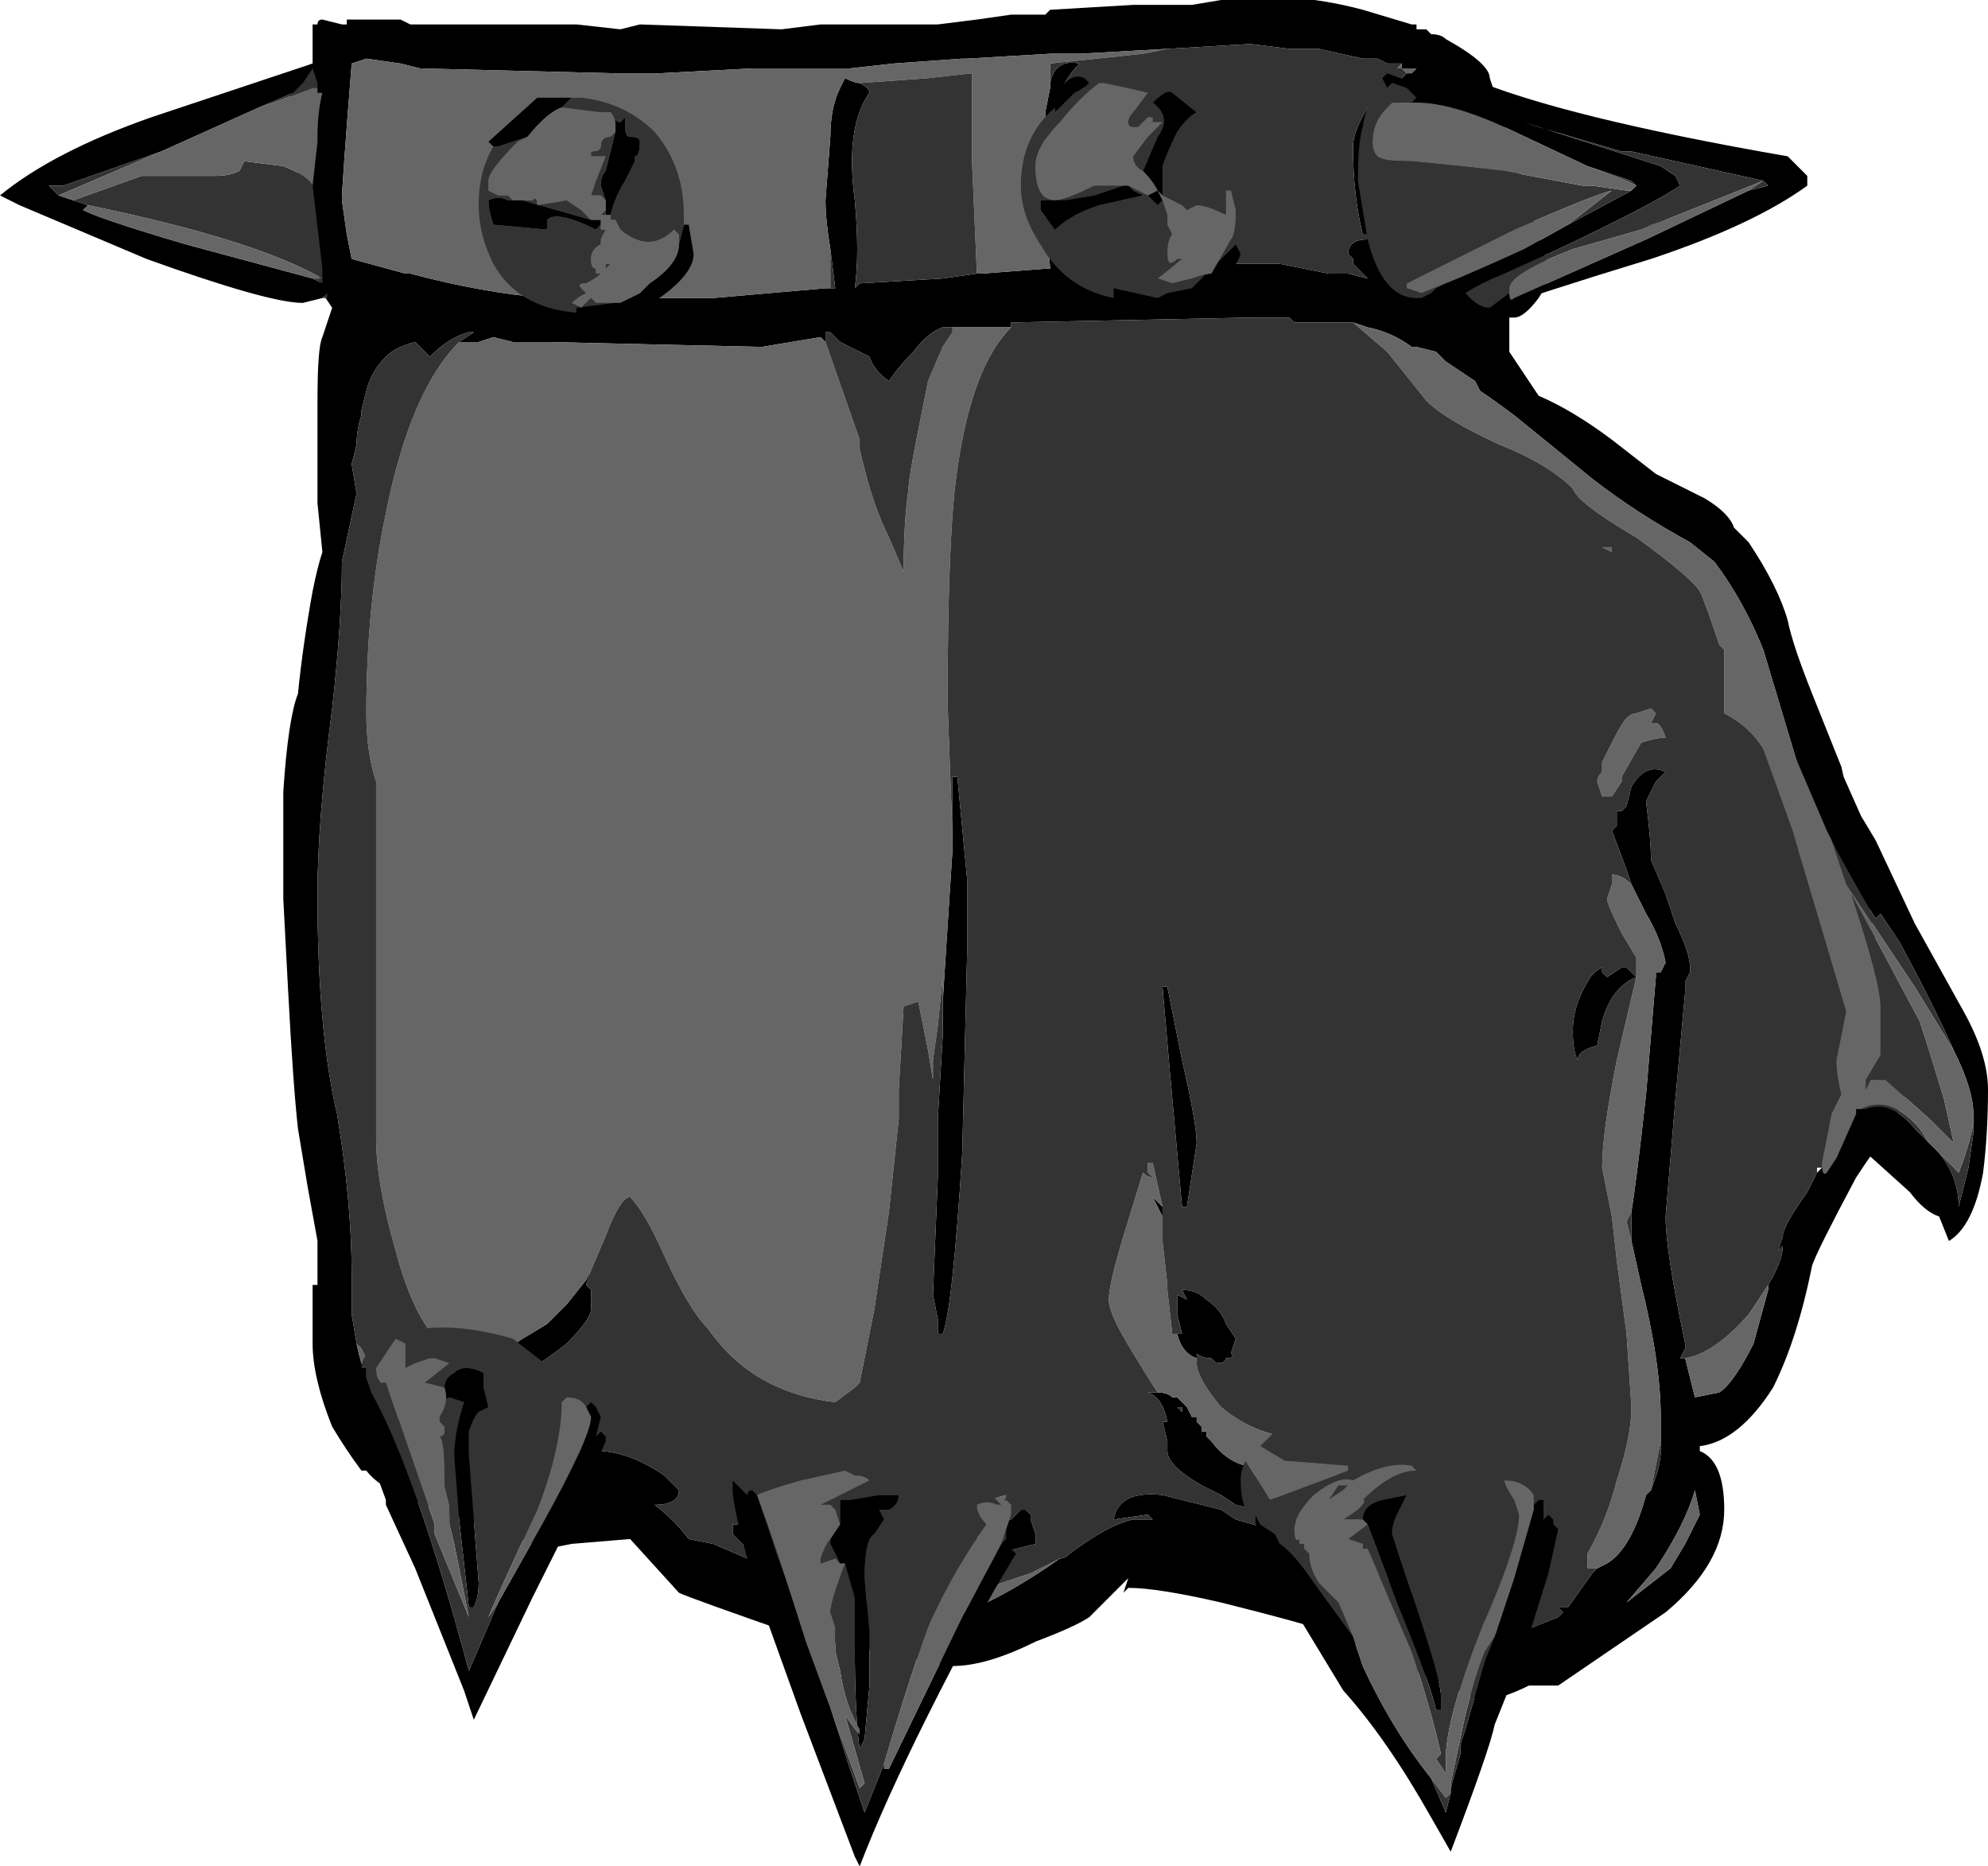<?xml version="1.0" encoding="UTF-8" standalone="no"?>
<svg xmlns:ffdec="https://www.free-decompiler.com/flash" xmlns:xlink="http://www.w3.org/1999/xlink" ffdec:objectType="shape" height="19.1px" width="20.35px" xmlns="http://www.w3.org/2000/svg">
  <g transform="matrix(1.0, 0.0, 0.0, 1.0, 2.8, 0.2)">
    <path d="M8.8 -0.15 L9.4 -0.15 9.7 -0.2 Q10.4 -0.3 11.15 -0.1 L11.65 0.05 11.7 0.05 11.7 0.1 11.8 0.1 11.85 0.15 Q11.95 0.15 12.0 0.2 12.45 0.45 12.45 0.6 L12.5 0.75 13.05 2.55 Q13.05 2.7 12.95 2.85 12.8 3.05 12.7 3.05 L12.65 3.05 12.65 3.4 12.95 3.85 Q13.3 4.0 13.7 4.3 L14.15 4.65 14.65 4.9 Q14.9 5.05 14.95 5.2 L15.1 5.35 Q15.4 5.8 15.5 6.15 15.55 6.4 15.75 6.9 L16.05 7.65 16.2 8.35 16.7 11.05 Q16.55 11.35 16.3 11.7 L16.2 11.85 Q15.8 12.6 15.75 12.75 15.6 13.5 15.35 14.0 15.0 14.55 14.6 14.6 L14.6 14.65 Q14.85 14.75 14.85 15.25 14.85 15.8 14.25 16.3 L13.15 17.05 12.85 17.05 Q12.55 17.2 12.35 17.2 L10.8 16.5 Q10.5 16.4 9.7 16.2 9.05 16.05 8.75 16.05 L8.7 16.1 8.75 15.95 8.35 16.35 Q8.2 16.45 7.8 16.6 7.3 16.85 6.95 16.85 L5.4 16.55 Q4.25 16.15 4.15 16.1 L3.65 15.55 3.05 15.6 2.8 15.65 1.55 15.2 Q1.1 15.05 0.95 14.85 L0.9 14.85 Q0.75 14.65 0.6 14.4 0.4 13.9 0.4 13.55 L0.4 12.95 0.45 12.95 0.45 12.5 0.35 11.95 0.25 11.35 Q0.2 10.9 0.15 9.95 L0.1 9.0 0.1 7.9 Q0.15 7.15 0.25 6.9 0.3 6.4 0.4 5.85 0.45 5.6 0.5 5.45 L0.45 4.95 0.45 3.9 Q0.45 3.35 0.5 3.25 L0.6 2.95 0.5 2.8 0.15 1.1 Q0.15 0.55 0.4 0.45 L0.4 0.05 0.45 0.05 Q0.45 0.0 0.5 0.0 L0.7 0.05 0.75 0.05 0.75 0.0 1.3 0.0 1.4 0.05 3.1 0.05 3.55 0.1 3.75 0.05 5.2 0.1 5.6 0.05 6.8 0.05 7.2 0.0 7.55 -0.05 7.9 -0.05 7.95 -0.1 8.8 -0.15 M7.95 0.7 L7.95 0.65 Q8.0 0.4 8.25 0.45 7.9 0.8 8.0 1.45 L8.4 2.5 10.3 2.5 10.8 2.6 11.0 2.6 11.2 2.65 11.05 2.5 11.05 2.45 11.0 2.4 Q11.0 2.25 11.2 2.25 11.25 2.25 11.35 2.35 L11.55 0.65 11.55 0.6 11.6 0.55 11.65 0.55 11.7 0.5 11.55 0.5 11.55 0.45 11.4 0.45 11.3 0.4 11.15 0.4 10.7 0.3 10.4 0.3 10.0 0.25 9.15 0.3 8.25 0.35 7.95 0.35 7.1 0.4 7.05 0.4 6.35 0.45 5.9 0.5 4.9 0.5 3.95 0.55 3.5 0.55 1.5 0.5 1.3 0.45 0.95 0.4 0.8 0.45 Q0.7 1.7 0.7 1.85 L0.75 2.2 0.8 2.45 1.35 2.6 1.4 2.6 Q2.15 2.8 2.8 2.85 L4.5 2.85 5.65 2.75 5.7 2.75 5.75 2.75 5.7 2.35 Q5.65 2.05 5.65 1.85 L5.7 1.2 Q5.7 0.9 5.8 0.7 L5.85 0.6 Q5.95 0.65 6.0 0.65 6.1 0.7 6.1 0.75 5.85 1.1 5.95 1.85 6.0 2.4 5.95 2.75 L6.0 2.7 6.85 2.65 7.2 2.6 7.25 2.6 7.9 2.55 7.95 2.55 Q7.9 2.0 7.9 1.7 L7.9 0.95 7.95 0.7 M16.3 10.75 L15.7 7.95 15.25 6.45 Q15.05 5.95 14.75 5.55 L14.5 5.35 Q13.95 5.05 13.5 4.7 L12.7 4.05 Q12.5 3.9 12.35 3.8 L12.3 3.7 12.0 3.5 11.9 3.4 11.7 3.35 11.65 3.35 Q11.45 3.2 11.2 3.15 L11.05 3.1 10.45 3.1 10.4 3.05 10.0 3.05 7.55 3.1 7.55 3.15 6.95 3.15 6.85 3.15 Q6.7 3.2 6.55 3.4 6.4 3.55 6.3 3.7 6.15 3.6 6.1 3.45 L5.8 3.3 5.7 3.2 5.65 3.2 5.65 3.3 5.6 3.25 5.0 3.35 2.8 3.3 2.45 3.3 2.25 3.25 2.1 3.3 1.9 3.3 2.05 3.2 2.0 3.2 Q1.8 3.25 1.6 3.45 L1.45 3.3 Q1.25 3.35 1.15 3.45 1.0 3.6 0.95 3.8 L0.9 4.0 0.9 4.05 Q0.85 4.2 0.85 4.35 L0.8 4.55 0.85 4.85 0.7 5.55 Q0.7 6.15 0.6 7.05 0.45 8.2 0.45 8.95 0.45 10.35 0.65 11.2 0.8 12.1 0.8 12.85 L0.8 13.25 0.85 13.55 Q0.95 14.05 1.25 14.4 L1.3 14.25 1.7 14.55 2.5 14.85 2.75 14.8 Q3.35 14.45 4.0 14.9 L4.15 15.05 Q4.15 15.2 3.9 15.2 4.1 15.35 4.25 15.55 L4.5 15.6 4.85 15.75 4.85 15.65 4.7 15.5 4.7 15.4 4.75 15.4 4.9 15.25 6.0 15.9 5.95 16.1 6.4 16.45 Q7.05 16.45 8.05 15.75 8.1 15.75 8.15 15.7 8.55 15.4 8.8 15.35 L9.0 15.35 8.95 15.3 8.6 15.35 Q8.65 15.05 9.1 15.1 L9.7 15.25 9.85 15.35 10.55 15.55 12.6 16.55 12.9 16.45 13.15 16.35 13.2 16.3 13.15 16.25 13.25 16.25 13.5 15.9 13.55 15.85 13.65 15.8 Q13.9 15.65 14.05 15.1 L14.1 15.05 Q14.2 14.8 14.2 14.65 L14.2 14.55 14.2 14.3 Q14.2 13.75 14.0 12.95 L13.9 12.5 13.9 12.2 Q13.95 11.9 14.05 11.0 L14.15 9.8 14.15 9.75 14.2 9.75 14.25 9.65 Q14.2 9.4 14.05 9.15 L13.9 8.85 13.85 8.7 13.7 8.3 13.75 8.25 13.75 8.1 13.8 8.1 13.85 8.05 13.9 7.85 Q14.05 7.6 14.25 7.7 L14.15 7.8 14.05 8.0 Q14.1 8.4 14.1 8.6 L14.25 8.95 14.35 9.25 Q14.5 9.55 14.5 9.7 L14.5 9.75 14.45 9.85 14.45 9.95 14.35 11.05 14.25 12.25 Q14.25 12.6 14.45 13.55 L14.45 13.6 14.4 13.7 14.45 13.7 14.55 14.1 14.8 14.05 Q14.95 13.95 15.15 13.55 L15.3 13.0 15.3 12.95 Q15.45 12.7 15.45 12.55 L15.4 12.6 15.45 12.45 Q15.45 12.35 15.7 12.0 L15.8 11.8 15.85 11.75 15.9 11.6 15.95 11.5 16.25 11.0 16.3 10.75 M13.95 9.8 Q13.7 9.9 13.6 10.25 L13.55 10.5 Q13.35 10.55 13.35 10.65 13.3 10.55 13.3 10.35 13.3 10.1 13.45 9.85 13.5 9.75 13.6 9.7 L13.6 9.75 13.65 9.8 13.8 9.7 13.85 9.7 13.95 9.8 M11.55 0.75 L11.2 2.2 11.15 2.2 Q11.05 1.8 11.05 1.3 11.05 1.15 11.2 0.9 L11.55 0.75 M6.95 8.5 L6.95 7.75 7.0 7.75 7.1 8.8 7.1 9.55 7.05 11.6 Q6.95 13.2 6.85 13.45 L6.8 13.45 6.8 13.3 6.75 13.05 6.8 11.85 6.8 11.25 6.85 10.4 6.85 10.05 6.95 8.5 M3.25 12.8 L3.2 12.95 3.25 13.0 3.25 13.2 Q3.25 13.3 3.0 13.55 2.75 13.75 2.55 13.85 L2.15 13.75 Q2.25 13.7 2.55 13.5 L2.8 13.35 3.0 13.15 3.2 12.9 3.25 12.8 M9.15 9.9 L9.3 10.65 Q9.45 11.3 9.45 11.5 L9.35 12.15 9.3 12.15 Q9.15 10.5 9.1 9.9 L9.15 9.9 M9.1 12.15 L9.1 12.3 9.1 12.25 9.0 12.05 9.1 12.15 M9.15 12.95 L9.15 13.0 9.15 12.95 M9.25 13.45 L9.3 13.45 9.25 13.25 9.25 13.05 9.35 13.1 9.3 13.0 Q9.45 13.0 9.55 13.1 9.7 13.2 9.75 13.35 L9.85 13.5 9.8 13.65 Q9.85 13.7 9.75 13.7 9.75 13.75 9.65 13.75 L9.6 13.7 Q9.5 13.7 9.45 13.65 L9.45 13.7 Q9.3 13.65 9.25 13.45 M11.05 15.0 L11.05 15.3 11.05 15.0 M10.65 15.55 L10.05 15.25 9.85 15.2 9.7 15.1 9.5 15.0 Q9.15 14.8 9.15 14.65 L9.15 14.55 9.1 14.35 9.15 14.35 Q9.1 14.1 8.95 14.05 L9.05 14.05 Q9.15 14.05 9.2 14.1 L9.25 14.1 9.35 14.2 9.4 14.3 9.45 14.3 9.45 14.35 9.5 14.4 9.5 14.45 9.55 14.45 9.55 14.5 9.6 14.55 Q9.75 14.75 9.95 14.8 L10.65 15.55 M9.3 14.25 L9.3 14.2 9.25 14.2 9.3 14.25 M7.5 15.35 L7.55 15.35 7.65 15.25 7.7 15.25 7.75 15.3 7.75 15.35 7.8 15.5 7.8 15.6 7.6 15.65 Q7.25 15.75 6.85 15.85 L6.85 15.75 7.5 15.35 M3.6 15.1 L3.6 15.1 M14.6 15.3 L14.55 15.05 Q14.45 15.4 14.15 15.85 L13.85 16.2 14.3 15.85 14.45 15.6 14.6 15.3" fill="#000000" fill-rule="evenodd" stroke="none"/>
    <path d="M7.95 0.7 L7.9 0.95 7.9 1.7 Q7.9 2.0 7.95 2.55 L7.9 2.55 7.25 2.6 7.2 2.6 7.15 1.45 7.15 0.55 6.7 0.6 6.0 0.65 Q5.95 0.65 5.85 0.6 L5.8 0.7 Q5.7 0.9 5.7 1.2 L5.65 1.85 Q5.65 2.05 5.7 2.35 L5.7 2.75 5.65 2.75 4.5 2.85 2.8 2.85 Q2.15 2.8 1.4 2.6 L1.35 2.6 0.8 2.45 0.75 2.2 0.7 1.85 Q0.7 1.7 0.8 0.45 L0.95 0.4 1.3 0.45 1.5 0.5 3.5 0.55 3.95 0.55 4.9 0.5 5.9 0.5 6.35 0.45 7.05 0.4 7.1 0.4 7.95 0.35 8.25 0.35 9.15 0.3 8.9 0.35 7.95 0.45 7.95 0.7 M11.55 0.45 L11.55 0.5 11.7 0.5 11.65 0.55 11.6 0.55 11.55 0.5 11.5 0.5 11.55 0.45 M11.05 3.1 L11.2 3.15 Q11.45 3.2 11.65 3.35 L11.7 3.35 11.9 3.4 12.0 3.5 12.3 3.7 12.35 3.8 Q12.5 3.9 12.7 4.05 L13.5 4.7 Q13.95 5.05 14.5 5.35 L14.75 5.55 Q15.05 5.95 15.25 6.45 L15.7 7.95 16.3 10.75 16.25 11.0 15.95 11.5 15.55 7.95 Q15.4 7.85 15.3 7.55 15.15 7.25 14.85 7.1 14.85 7.0 14.85 6.5 L14.85 6.45 14.8 6.4 Q14.65 5.95 14.6 5.85 14.5 5.7 13.95 5.3 13.35 4.95 13.3 4.8 13.05 4.55 12.55 4.35 12.0 4.1 11.8 3.9 L11.4 3.4 11.05 3.1 M13.7 5.4 L13.7 5.45 13.6 5.4 13.7 5.4 M13.9 8.85 L14.05 9.15 Q14.2 9.4 14.25 9.65 L14.2 9.75 14.15 9.75 14.15 9.8 14.05 11.0 Q13.95 11.9 13.9 12.2 L13.85 12.3 13.9 12.5 14.0 12.95 Q14.2 13.75 14.2 14.3 L14.2 14.55 14.1 15.05 14.05 15.1 Q13.9 15.65 13.65 15.8 L13.55 15.85 13.45 15.85 13.45 15.7 Q13.65 15.35 13.75 14.95 13.9 14.5 13.9 14.2 L13.85 13.45 13.75 12.7 13.7 12.25 13.6 11.75 Q13.6 11.4 13.75 10.65 L13.95 9.8 13.95 9.6 13.8 9.35 Q13.65 9.05 13.65 9.0 L13.7 8.85 13.7 8.75 Q13.8 8.75 13.9 8.85 M12.6 16.55 L10.55 15.55 10.65 15.55 9.95 14.8 Q9.75 14.75 9.6 14.55 L9.55 14.5 9.55 14.45 9.5 14.45 9.5 14.4 9.45 14.35 9.45 14.3 9.4 14.3 9.35 14.2 9.25 14.1 9.2 14.1 Q9.15 14.05 9.05 14.05 8.95 13.9 8.8 13.65 8.55 13.25 8.55 13.1 8.55 12.95 8.7 12.45 L8.9 11.8 Q8.95 11.85 9.0 11.85 L8.95 11.8 8.95 11.7 9.0 11.7 9.1 12.15 9.0 12.05 9.1 12.25 9.1 12.3 9.1 12.5 9.15 12.95 9.15 13.0 9.2 13.45 9.25 13.45 Q9.3 13.65 9.45 13.7 L9.45 13.75 Q9.45 13.9 9.7 14.2 10.0 14.45 10.35 14.5 L11.05 15.0 11.05 15.3 12.6 16.55 M8.05 15.75 Q7.05 16.45 6.4 16.45 L5.95 16.1 7.3 16.05 7.75 15.9 8.05 15.75 M6.0 15.9 L4.9 15.25 6.0 15.9 M2.5 14.85 L1.7 14.55 2.5 14.85 M1.3 14.25 L1.25 14.4 Q0.95 14.05 0.85 13.55 L0.9 13.6 0.95 13.7 1.3 14.25 M1.9 3.3 L2.1 3.3 2.25 3.25 2.45 3.3 2.8 3.3 5.0 3.35 5.6 3.25 5.65 3.3 6.0 4.3 6.0 4.4 6.05 4.6 Q6.15 5.0 6.3 5.3 L6.45 5.65 Q6.45 5.15 6.5 4.8 6.5 4.7 6.6 4.2 L6.7 3.7 6.85 3.35 6.95 3.2 6.95 3.15 7.55 3.15 Q7.15 3.55 7.0 4.6 6.9 5.25 6.9 7.0 L6.95 8.35 6.95 8.5 6.85 10.05 6.85 9.8 6.8 10.3 6.75 10.65 6.75 10.85 6.7 10.55 6.6 10.05 6.45 10.1 6.4 10.95 6.4 11.25 6.3 12.2 6.15 13.2 6.0 13.95 5.95 14.0 5.75 14.15 Q4.9 14.05 4.45 13.4 4.25 13.2 4.0 12.65 3.8 12.2 3.65 12.05 3.55 12.05 3.4 12.45 L3.25 12.8 3.2 12.9 3.0 13.15 2.8 13.35 2.55 13.5 Q2.25 13.7 2.15 13.75 L1.95 13.7 Q1.5 13.55 1.25 12.6 1.05 11.9 1.05 11.45 L1.05 7.8 Q0.95 7.5 0.95 7.1 0.95 6.0 1.15 5.05 1.4 3.8 1.9 3.3 M14.15 7.1 L14.1 7.2 14.15 7.2 Q14.2 7.2 14.25 7.35 14.15 7.35 14.0 7.4 L13.8 7.75 13.8 7.8 13.7 7.95 13.6 7.95 13.55 7.8 Q13.55 7.75 13.6 7.7 L13.6 7.6 13.7 7.4 Q13.8 7.2 13.85 7.15 13.9 7.1 13.95 7.1 L14.1 7.05 14.15 7.1 M15.3 12.95 L15.3 13.0 15.15 13.55 Q14.95 13.95 14.8 14.05 L14.55 14.1 14.45 13.7 Q14.75 13.65 15.1 13.25 L15.3 12.95 M6.85 15.75 L6.8 15.5 Q7.25 15.15 7.5 15.1 L7.45 15.25 7.5 15.35 6.85 15.75 M4.95 14.4 L4.95 14.4 M14.6 15.3 L14.45 15.6 14.3 15.85 13.85 16.2 14.15 15.85 Q14.45 15.4 14.55 15.05 L14.6 15.3" fill="#666666" fill-rule="evenodd" stroke="none"/>
    <path d="M11.6 0.55 L11.55 0.6 11.55 0.65 11.35 2.35 Q11.25 2.25 11.2 2.25 11.0 2.25 11.0 2.4 L11.05 2.45 11.05 2.5 11.2 2.65 11.0 2.6 10.8 2.6 10.3 2.5 8.4 2.5 8.0 1.45 Q7.9 0.8 8.25 0.45 8.0 0.4 7.95 0.65 L7.95 0.7 7.95 0.45 8.9 0.35 9.15 0.3 10.0 0.25 10.4 0.3 10.7 0.3 11.15 0.4 11.3 0.4 11.4 0.45 11.55 0.45 11.5 0.5 11.55 0.5 11.6 0.55 M7.2 2.6 L6.85 2.65 6.0 2.7 5.95 2.75 Q6.0 2.4 5.95 1.85 5.85 1.1 6.1 0.75 6.1 0.7 6.0 0.65 L6.7 0.6 7.15 0.55 7.15 1.45 7.2 2.6 M5.7 2.35 L5.75 2.75 5.7 2.75 5.7 2.35 M11.05 3.1 L11.4 3.4 11.8 3.9 Q12.0 4.1 12.55 4.35 13.05 4.55 13.3 4.8 13.35 4.95 13.95 5.3 14.5 5.7 14.6 5.85 14.65 5.95 14.8 6.4 L14.85 6.45 14.85 6.5 Q14.85 7.0 14.85 7.1 15.15 7.25 15.3 7.55 15.4 7.85 15.55 7.95 L15.95 11.5 15.9 11.6 15.85 11.75 15.8 11.75 15.8 11.8 15.7 12.0 Q15.45 12.35 15.45 12.45 L15.4 12.6 15.45 12.55 Q15.45 12.7 15.3 12.95 L15.1 13.25 Q14.75 13.65 14.45 13.7 L14.4 13.7 14.45 13.6 14.45 13.55 Q14.25 12.6 14.25 12.25 L14.35 11.05 14.45 9.95 14.45 9.85 14.5 9.75 14.5 9.7 Q14.5 9.55 14.35 9.25 L14.25 8.95 14.1 8.6 Q14.1 8.4 14.05 8.0 L14.15 7.8 14.25 7.7 Q14.05 7.6 13.9 7.85 L13.85 8.05 13.8 8.1 13.75 8.1 13.75 8.25 13.7 8.3 13.85 8.7 13.9 8.85 Q13.8 8.75 13.7 8.75 L13.7 8.85 13.65 9.0 Q13.65 9.05 13.8 9.35 L13.95 9.6 13.95 9.8 13.85 9.7 13.8 9.7 13.65 9.8 13.6 9.75 13.6 9.7 Q13.5 9.75 13.45 9.85 13.3 10.1 13.3 10.35 13.3 10.55 13.35 10.65 13.35 10.55 13.55 10.5 L13.6 10.25 Q13.7 9.9 13.95 9.8 L13.75 10.65 Q13.6 11.4 13.6 11.75 L13.7 12.25 13.75 12.7 13.85 13.45 13.9 14.2 Q13.9 14.5 13.75 14.95 13.65 15.35 13.45 15.7 L13.45 15.85 13.55 15.85 13.5 15.9 13.25 16.25 13.15 16.25 13.2 16.3 13.15 16.35 12.9 16.45 12.6 16.55 11.05 15.3 11.05 15.0 10.35 14.5 Q10.0 14.45 9.7 14.2 9.45 13.9 9.45 13.75 L9.45 13.7 9.45 13.65 Q9.5 13.7 9.6 13.7 L9.65 13.75 Q9.75 13.75 9.75 13.7 9.85 13.7 9.8 13.65 L9.85 13.5 9.75 13.35 Q9.7 13.2 9.55 13.1 9.45 13.0 9.3 13.0 L9.35 13.1 9.25 13.05 9.25 13.25 9.3 13.45 9.25 13.45 9.2 13.45 9.15 13.0 9.15 12.95 9.1 12.5 9.1 12.3 9.1 12.15 9.0 11.7 8.95 11.7 8.95 11.8 9.0 11.85 Q8.95 11.85 8.9 11.8 L8.7 12.45 Q8.55 12.95 8.55 13.1 8.55 13.25 8.8 13.65 8.95 13.9 9.05 14.05 L8.95 14.05 Q9.1 14.1 9.15 14.35 L9.1 14.35 9.15 14.55 9.15 14.65 Q9.15 14.8 9.5 15.0 L9.7 15.1 9.85 15.2 10.05 15.25 10.65 15.55 10.55 15.55 9.85 15.35 9.7 15.25 9.1 15.1 Q8.65 15.05 8.6 15.35 L8.95 15.3 9.0 15.35 8.8 15.35 Q8.55 15.4 8.15 15.7 8.1 15.75 8.05 15.75 L7.75 15.9 7.3 16.05 5.95 16.1 6.0 15.9 4.9 15.25 4.75 15.4 4.7 15.4 4.7 15.5 4.85 15.65 4.85 15.75 4.5 15.6 4.25 15.55 Q4.1 15.35 3.9 15.2 4.15 15.2 4.15 15.05 L4.0 14.9 Q3.35 14.45 2.75 14.8 L2.5 14.85 1.7 14.55 1.3 14.25 0.95 13.7 0.9 13.6 0.85 13.55 0.8 13.25 0.8 12.85 Q0.8 12.1 0.65 11.2 0.45 10.35 0.45 8.95 0.45 8.2 0.6 7.05 0.7 6.15 0.7 5.55 L0.85 4.85 0.8 4.55 0.85 4.35 Q0.85 4.2 0.9 4.05 L0.9 4.0 0.95 3.8 Q1.0 3.6 1.15 3.45 1.25 3.35 1.45 3.3 L1.6 3.45 Q1.8 3.25 2.0 3.2 L2.05 3.2 1.9 3.3 Q1.4 3.8 1.15 5.05 0.95 6.0 0.95 7.1 0.95 7.5 1.05 7.8 L1.05 11.45 Q1.05 11.9 1.25 12.6 1.5 13.55 1.95 13.7 L2.15 13.75 2.55 13.85 Q2.75 13.75 3.0 13.55 3.25 13.3 3.25 13.2 L3.25 13.0 3.2 12.95 3.25 12.8 3.4 12.45 Q3.55 12.05 3.65 12.05 3.8 12.2 4.0 12.65 4.25 13.2 4.45 13.4 4.9 14.05 5.75 14.15 L5.95 14.0 6.0 13.95 6.15 13.2 6.3 12.2 6.4 11.25 6.4 10.95 6.45 10.1 6.6 10.05 6.7 10.55 6.75 10.85 6.75 10.65 6.8 10.3 6.85 9.8 6.85 10.05 6.85 10.4 6.8 11.25 6.8 11.85 6.75 13.05 6.8 13.3 6.8 13.45 6.85 13.45 Q6.95 13.2 7.05 11.6 L7.1 9.55 7.1 8.8 7.0 7.75 6.95 7.75 6.95 8.5 6.95 8.35 6.9 7.0 Q6.9 5.25 7.0 4.6 7.15 3.55 7.55 3.15 L7.55 3.1 10.0 3.05 10.4 3.05 10.45 3.1 11.05 3.1 M16.25 11.0 L16.3 10.75 16.25 11.0 M13.7 5.4 L13.6 5.4 13.7 5.45 13.7 5.4 M13.9 12.2 L13.9 12.5 13.85 12.3 13.9 12.2 M14.2 14.55 L14.2 14.65 Q14.2 14.8 14.1 15.05 L14.2 14.55 M5.65 3.3 L5.65 3.2 5.7 3.2 5.8 3.3 6.1 3.45 Q6.15 3.6 6.3 3.7 6.4 3.55 6.55 3.4 6.7 3.2 6.85 3.15 L6.95 3.15 6.95 3.2 6.85 3.35 6.7 3.7 6.6 4.2 Q6.5 4.7 6.5 4.8 6.45 5.15 6.45 5.65 L6.3 5.3 Q6.15 5.0 6.05 4.6 L6.0 4.4 6.0 4.3 5.65 3.3 M14.15 7.1 L14.1 7.05 13.95 7.1 Q13.9 7.1 13.85 7.15 13.8 7.2 13.7 7.4 L13.6 7.6 13.6 7.7 Q13.55 7.75 13.55 7.8 L13.6 7.95 13.7 7.95 13.8 7.8 13.8 7.75 14.0 7.4 Q14.15 7.35 14.25 7.35 14.2 7.2 14.15 7.2 L14.1 7.2 14.15 7.1 M11.55 0.75 L11.2 0.9 Q11.05 1.15 11.05 1.3 11.05 1.8 11.15 2.2 L11.2 2.2 11.55 0.75 M9.15 9.9 L9.1 9.9 Q9.15 10.5 9.3 12.15 L9.35 12.15 9.45 11.5 Q9.45 11.3 9.3 10.65 L9.15 9.9 M6.85 15.75 L6.85 15.85 Q7.25 15.75 7.6 15.65 L7.8 15.6 7.8 15.5 7.75 15.35 7.75 15.3 7.7 15.25 7.65 15.25 7.55 15.35 7.5 15.35 7.45 15.25 7.5 15.1 Q7.25 15.15 6.8 15.5 L6.85 15.75 M9.3 14.25 L9.25 14.2 9.3 14.2 9.3 14.25 M4.95 14.4 L4.95 14.4 M3.6 15.1 L3.6 15.1" fill="#333333" fill-rule="evenodd" stroke="none"/>
    <path d="M11.4 0.7 L11.35 0.6 11.4 0.55 12.35 0.9 12.25 0.7 12.2 0.7 12.25 0.6 Q13.2 1.0 15.5 1.4 L15.7 1.6 15.7 1.7 Q15.15 2.1 14.1 2.45 12.95 2.8 12.4 3.0 L12.45 2.95 12.65 2.8 Q12.65 2.9 12.7 2.85 L14.05 2.25 15.1 1.75 15.3 1.7 15.25 1.65 13.9 1.35 13.8 1.35 12.95 1.1 12.8 1.05 14.2 1.5 14.35 1.6 14.4 1.7 Q14.1 1.9 13.15 2.35 L12.6 2.6 Q12.35 2.7 12.2 2.8 L12.0 2.9 11.95 2.9 11.75 2.85 11.85 2.8 11.9 2.75 12.0 2.7 Q12.25 2.6 12.8 2.35 L13.25 2.1 13.9 1.75 13.95 1.7 13.9 1.65 13.45 1.5 12.6 1.1 Q12.05 0.85 11.7 0.85 L11.65 0.85 11.7 0.8 11.6 0.7 11.45 0.65 11.4 0.7 M15.25 1.65 L15.25 1.65 M14.25 2.05 L14.1 2.1 14.0 2.15 14.25 2.05 M15.6 7.6 Q15.6 7.4 15.75 7.4 L15.9 7.7 Q15.9 7.6 16.0 7.55 L16.05 7.7 16.25 8.15 16.4 8.4 16.8 9.25 17.3 10.15 Q17.55 10.6 17.55 10.95 17.55 11.4 17.5 11.8 17.4 12.35 17.15 12.5 L17.05 12.25 Q16.9 12.2 16.75 12.0 L16.25 11.55 Q16.15 11.65 16.05 11.65 L16.0 11.65 16.2 11.2 16.2 11.15 16.3 11.15 Q16.55 11.05 16.8 11.35 L16.95 11.5 17.05 11.6 Q17.25 11.85 17.25 12.15 L17.35 11.75 17.4 11.4 17.4 11.3 17.4 11.2 Q17.4 10.95 17.2 10.55 17.0 10.1 16.65 9.45 L16.45 9.15 16.4 9.2 Q16.3 9.05 16.0 8.5 L15.95 8.4 15.9 8.3 15.6 7.6 M8.9 1.55 L9.05 1.2 Q9.2 1.0 9.0 0.85 9.15 0.7 9.2 0.75 L9.45 0.95 Q9.35 1.0 9.25 1.15 9.15 1.35 9.1 1.5 L9.1 1.8 9.05 1.75 9.1 1.85 9.05 1.9 8.95 1.8 9.05 1.75 Q9.0 1.65 8.9 1.55 M8.75 1.7 L8.8 1.75 8.9 1.8 8.45 1.9 Q8.15 2.0 8.0 2.15 L7.85 1.95 7.85 1.85 8.1 1.85 8.4 1.8 8.7 1.7 8.75 1.7 M8.2 0.75 L8.0 0.95 8.0 0.9 7.95 0.85 8.1 0.65 Q8.2 0.55 8.3 0.6 L8.35 0.65 Q8.3 0.7 8.2 0.75 M8.6 2.85 L8.6 2.75 9.05 2.85 9.15 2.8 9.4 2.75 9.85 2.3 9.9 2.4 Q9.85 2.55 9.65 2.75 9.35 3.0 9.05 3.0 L8.6 2.9 8.6 2.85 M2.25 1.3 L2.2 1.25 2.7 0.8 3.05 0.8 2.95 0.9 Q2.8 0.95 2.6 1.2 L2.3 1.3 2.25 1.3 M4.2 2.1 L4.25 2.1 4.3 2.4 Q4.3 2.6 3.95 2.85 L3.55 3.1 3.05 3.05 3.1 3.0 3.1 2.95 3.5 2.9 3.55 2.9 3.75 2.8 3.85 2.7 Q4.15 2.5 4.15 2.3 L4.2 2.1 M3.5 1.1 L3.5 1.0 Q3.5 1.05 3.55 1.05 L3.6 1.0 3.6 1.1 Q3.6 1.2 3.65 1.2 3.75 1.2 3.75 1.25 3.75 1.4 3.7 1.4 L3.7 1.45 3.6 1.65 Q3.5 1.8 3.45 2.0 L3.4 2.0 3.4 1.95 3.4 1.85 3.35 1.7 Q3.35 1.6 3.4 1.55 L3.5 1.15 3.5 1.1 M3.25 2.05 L3.35 2.05 3.35 2.1 3.3 2.15 Q2.9 1.95 2.8 2.05 L2.8 2.15 2.25 2.1 Q2.2 1.95 2.2 1.85 2.3 1.8 2.4 1.85 L2.45 1.85 2.55 1.85 3.25 2.05 M0.4 0.5 L0.3 0.65 0.2 0.75 -0.15 0.9 -1.15 1.35 -2.15 1.7 -2.3 1.7 -2.2 1.8 -2.05 1.85 -1.9 1.9 -1.95 1.95 Q-1.75 2.05 -0.9 2.3 L0.4 2.65 0.5 2.7 0.55 2.8 0.5 2.85 0.3 2.9 Q-0.05 2.9 -1.3 2.45 L-2.6 1.9 -2.8 1.8 Q-2.25 1.35 -1.25 1.0 L0.4 0.45 0.4 0.5 M3.2 14.2 L3.25 14.15 3.3 14.2 3.35 14.3 3.3 14.5 3.35 14.45 3.4 14.5 3.4 14.55 3.25 14.9 3.25 14.95 Q3.0 15.45 2.65 16.15 L2.05 17.4 1.95 17.1 1.45 15.85 1.15 15.2 1.15 15.15 0.75 14.05 0.75 14.0 Q0.75 13.9 0.9 13.8 L0.95 13.8 0.95 13.9 1.0 14.05 Q1.45 14.85 2.0 16.9 L2.3 16.2 2.75 15.4 Q3.25 14.5 3.25 14.3 L3.2 14.2 M1.85 13.85 Q1.95 13.75 2.15 13.85 L2.15 14.0 2.2 14.2 2.1 14.25 Q2.05 14.3 2.0 14.45 L2.0 14.7 2.1 16.0 Q2.1 16.15 2.05 16.25 L2.0 16.25 1.9 15.35 1.85 14.7 Q1.85 14.45 1.95 14.15 L1.8 14.1 Q1.75 14.15 1.75 14.0 1.75 13.9 1.85 13.85 M10.05 15.4 L10.05 15.35 Q10.05 15.25 10.05 15.3 L10.05 15.3 10.1 15.4 10.25 15.5 10.3 15.6 Q10.45 15.7 10.65 16.0 L11.05 16.55 11.15 16.85 Q11.45 17.5 11.85 18.0 L12.0 18.35 12.05 18.15 12.05 18.1 12.15 17.75 12.15 17.65 12.2 17.5 12.4 16.8 12.5 16.55 12.7 15.95 12.9 15.25 12.9 15.2 12.95 15.15 13.0 15.15 13.0 15.35 13.05 15.3 13.1 15.35 13.1 15.4 13.15 15.45 13.05 15.9 12.8 16.7 12.5 17.45 Q12.45 17.7 12.05 18.75 L11.85 18.4 Q11.4 17.6 10.95 17.1 L9.95 15.45 10.1 15.45 10.05 15.4 M11.15 15.35 Q11.15 15.2 11.35 15.15 L11.6 15.1 11.5 15.3 Q11.45 15.4 11.45 15.5 L11.7 16.25 Q11.95 17.0 11.95 17.15 L11.95 17.3 11.9 17.3 Q11.85 17.05 11.5 16.2 L11.2 15.4 11.15 15.35 M6.25 17.85 L6.25 17.9 6.3 17.9 7.05 16.35 7.45 15.6 7.5 15.55 7.5 15.6 7.6 15.7 Q7.2 16.35 6.7 17.35 6.25 18.25 6.0 18.9 L5.95 18.8 5.4 17.35 4.95 16.1 Q4.7 15.25 4.7 15.05 L4.7 14.95 4.85 15.1 Q4.85 15.05 4.9 15.05 L4.95 15.1 5.15 15.7 5.55 16.8 5.9 17.9 6.05 18.35 6.25 17.85 M5.8 15.4 L5.8 15.15 5.9 15.15 6.2 15.1 6.4 15.1 Q6.4 15.2 6.3 15.25 L6.2 15.25 6.25 15.35 6.15 15.5 Q6.05 15.55 6.05 15.95 L6.1 16.5 6.1 17.05 6.05 17.6 6.0 17.7 Q5.95 17.35 5.95 16.65 L5.95 16.15 5.85 15.8 5.8 15.8 5.7 15.6 5.7 15.55 5.8 15.4" fill="#000000" fill-rule="evenodd" stroke="none"/>
    <path d="M11.4 0.7 L11.45 0.65 11.6 0.7 11.7 0.8 11.65 0.85 11.7 0.85 11.45 0.85 11.4 0.9 Q11.25 1.05 11.25 1.25 11.25 1.35 11.3 1.4 11.35 1.45 11.65 1.45 L12.15 1.5 12.6 1.55 13.4 1.7 13.5 1.7 13.85 1.75 13.9 1.75 13.25 2.1 13.7 1.75 Q13.5 1.8 12.7 2.15 L11.6 2.7 11.6 2.75 11.75 2.8 12.0 2.7 11.9 2.75 11.85 2.8 11.75 2.85 11.7 2.85 Q11.35 2.85 11.2 2.25 L11.1 1.65 Q11.1 1.25 11.15 1.1 11.2 0.75 11.4 0.7 M13.45 1.5 L13.9 1.65 13.95 1.7 13.85 1.65 13.45 1.5 M12.2 2.8 Q12.35 2.7 12.6 2.6 L13.15 2.35 Q14.1 1.9 14.4 1.7 L14.35 1.6 14.2 1.5 12.8 1.05 12.95 1.1 13.8 1.35 13.9 1.35 15.25 1.65 15.3 1.7 15.1 1.75 15.25 1.65 14.25 2.05 14.0 2.15 13.3 2.35 Q12.65 2.6 12.65 2.75 L12.65 2.8 12.45 2.95 Q12.35 2.95 12.25 2.85 L12.2 2.8 M15.9 11.45 Q15.8 11.4 15.75 11.15 15.65 11.0 15.65 10.75 L15.65 10.7 Q15.55 10.5 15.5 10.1 L15.45 9.25 15.5 8.55 Q15.5 8.5 15.5 8.4 L15.55 8.35 15.55 8.3 16.1 10.15 16.0 10.65 Q16.0 10.8 16.05 11.0 L15.95 11.2 15.9 11.45 M15.95 8.4 L16.0 8.5 Q16.3 9.05 16.4 9.2 L16.45 9.15 16.65 9.45 Q17.0 10.1 17.2 10.55 L16.8 9.9 16.1 8.85 15.95 8.4 M17.4 11.3 L17.4 11.4 17.35 11.75 17.25 12.15 Q17.25 11.85 17.05 11.6 17.2 11.75 17.25 11.8 L17.25 11.8 Q17.35 11.55 17.4 11.3 M16.95 11.5 L16.8 11.35 Q16.55 11.05 16.3 11.15 L16.2 11.15 16.25 11.15 Q16.55 11.0 16.85 11.35 L16.95 11.5 M16.15 8.95 L16.45 9.5 16.85 10.25 Q16.95 10.55 17.1 11.05 L17.2 11.5 16.95 11.25 16.5 10.85 16.35 10.85 16.3 10.95 16.3 10.85 16.45 10.6 16.45 10.1 Q16.45 9.85 16.15 8.95 M9.1 1.8 L9.1 1.5 Q9.15 1.35 9.25 1.15 9.35 1.0 9.45 0.95 L9.2 0.75 Q9.15 0.7 9.0 0.85 9.2 1.0 9.05 1.2 L8.9 1.55 Q8.8 1.5 8.8 1.4 L8.95 1.2 9.1 1.05 9.0 1.05 9.0 1.0 8.95 1.0 8.85 1.1 8.8 1.1 Q8.75 1.1 8.75 1.05 8.75 1.0 8.8 0.95 L8.95 0.75 Q8.75 0.7 8.5 0.65 L8.8 0.65 Q9.25 0.65 9.6 1.0 9.95 1.4 9.95 2.0 9.95 2.15 9.85 2.3 L9.4 2.75 9.15 2.8 9.05 2.85 8.6 2.75 8.6 2.85 Q8.1 2.75 7.85 2.3 7.65 2.0 7.65 1.7 7.65 1.2 8.0 0.9 L8.0 0.95 8.2 0.75 Q8.3 0.7 8.45 0.65 8.25 0.8 8.05 1.05 7.8 1.3 7.8 1.5 7.8 1.85 8.0 1.85 8.1 1.85 8.4 1.7 L8.7 1.7 8.4 1.8 8.1 1.85 7.85 1.85 7.85 1.95 8.0 2.15 Q8.15 2.0 8.45 1.9 L8.9 1.8 8.8 1.75 8.75 1.7 8.95 1.8 9.05 1.9 9.1 1.85 9.15 2.0 9.15 2.1 9.2 2.2 Q9.15 2.25 9.15 2.4 9.15 2.55 9.25 2.45 L9.3 2.45 9.05 2.65 9.2 2.7 9.4 2.65 Q9.55 2.6 9.6 2.6 L9.8 2.25 Q9.85 2.2 9.85 1.95 L9.8 1.75 9.75 1.75 9.75 2.0 Q9.55 1.9 9.45 1.9 L9.35 1.95 9.3 1.9 9.1 1.8 M3.05 0.8 L3.15 0.8 Q3.6 0.85 3.9 1.15 4.2 1.5 4.2 2.0 L4.2 2.1 4.15 2.3 4.15 2.2 4.1 2.15 Q3.85 2.4 3.55 2.15 L3.5 2.05 3.45 2.05 3.45 2.0 3.35 2.0 3.4 1.95 3.4 2.0 3.45 2.0 Q3.5 1.8 3.6 1.65 L3.7 1.45 3.7 1.4 Q3.75 1.4 3.75 1.25 3.75 1.2 3.65 1.2 3.6 1.2 3.6 1.1 L3.6 1.0 3.55 1.05 Q3.5 1.05 3.5 1.0 L3.5 1.1 Q3.5 1.0 3.45 0.95 L3.35 0.95 2.95 0.9 3.05 0.8 M3.1 3.0 Q2.5 2.95 2.25 2.5 2.1 2.2 2.1 1.9 2.1 1.55 2.25 1.3 L2.3 1.3 2.6 1.2 2.5 1.25 Q2.2 1.55 2.2 1.65 L2.2 1.75 2.3 1.8 2.4 1.8 2.45 1.85 2.4 1.85 Q2.3 1.8 2.2 1.85 2.2 1.95 2.25 2.1 L2.8 2.15 2.8 2.05 Q2.9 1.95 3.3 2.15 L3.35 2.1 3.35 2.15 3.4 2.15 3.35 2.25 3.35 2.3 Q3.25 2.35 3.25 2.45 3.25 2.55 3.3 2.55 L3.3 2.6 3.35 2.6 Q3.3 2.65 3.2 2.7 3.1 2.7 3.15 2.75 L3.2 2.8 Q3.1 2.85 3.05 2.9 L3.15 2.95 3.25 2.85 3.3 2.9 3.5 2.9 3.1 2.95 3.1 3.0 M3.5 1.15 L3.4 1.55 Q3.35 1.6 3.35 1.7 L3.4 1.85 3.35 1.8 3.25 1.8 3.3 1.65 3.4 1.4 3.25 1.4 3.25 1.35 Q3.35 1.35 3.35 1.3 3.35 1.2 3.45 1.2 L3.5 1.15 M2.55 1.85 L2.65 1.85 Q2.7 1.8 2.7 1.9 L3.0 1.85 3.15 1.95 3.25 2.05 2.55 1.85 M3.4 2.5 L3.45 2.5 3.4 2.55 3.4 2.5 M-0.15 0.9 L0.2 0.75 0.3 0.65 0.4 0.5 0.45 0.65 0.45 0.7 0.4 0.7 0.0 0.85 -0.15 0.9 M0.5 2.85 L0.55 2.8 0.55 2.85 0.5 2.85 M0.5 2.7 L0.4 2.65 0.5 2.65 Q-0.2 2.25 -1.9 1.9 L-2.05 1.85 -1.35 1.6 -0.6 1.6 Q-0.45 1.6 -0.35 1.55 L-0.3 1.45 0.1 1.5 Q0.35 1.6 0.4 1.7 L0.5 2.55 0.5 2.7 M-2.2 1.8 L-2.3 1.7 -2.15 1.7 -1.15 1.35 -2.2 1.8 M1.35 13.55 L1.25 13.5 1.05 13.8 Q1.05 13.9 1.1 13.95 L1.15 13.95 1.65 15.4 1.65 15.5 2.0 16.35 1.85 15.6 1.8 15.4 1.8 15.2 1.75 15.0 1.75 14.85 Q1.75 14.55 1.7 14.5 1.75 14.5 1.75 14.45 L1.75 14.4 1.7 14.35 1.7 14.3 Q1.8 14.15 1.75 14.0 L1.55 13.95 1.8 13.75 1.65 13.7 1.6 13.7 1.45 13.75 1.35 13.8 1.35 13.55 M0.9 13.8 Q0.9 13.6 1.3 13.45 1.75 13.3 2.45 13.5 L2.9 13.85 Q3.15 14.05 3.2 14.2 3.15 14.1 3.0 14.1 L2.95 14.15 Q2.95 14.6 2.7 15.25 2.3 16.1 2.2 16.35 L2.3 16.2 2.0 16.9 Q1.45 14.85 1.0 14.05 L0.95 13.9 0.95 13.8 0.9 13.8 M1.3 13.85 L1.3 13.85 M1.85 13.85 Q1.75 13.9 1.75 14.0 1.75 14.15 1.8 14.1 L1.95 14.15 Q1.85 14.45 1.85 14.7 L1.9 15.35 2.0 16.25 2.05 16.25 Q2.1 16.15 2.1 16.0 L2.0 14.7 2.0 14.45 Q2.05 14.3 2.1 14.25 L2.2 14.2 2.15 14.0 2.15 13.85 Q1.95 13.75 1.85 13.85 M9.95 14.75 L10.2 15.15 11.0 14.85 11.0 14.8 10.35 14.75 10.1 14.6 10.35 14.35 Q10.9 14.05 11.9 14.0 12.55 14.05 12.9 14.45 13.15 14.75 13.15 15.1 L13.15 15.35 13.1 15.35 13.05 15.3 13.0 15.35 13.0 15.15 12.95 15.15 12.9 15.2 12.9 15.1 Q12.8 14.95 12.6 14.95 12.6 15.0 12.7 15.15 L12.75 15.3 Q12.75 15.6 12.35 16.5 12.0 17.4 12.0 17.8 L12.0 17.95 11.9 17.8 11.95 17.75 Q11.85 17.3 11.65 16.7 L11.2 15.65 11.15 15.65 11.15 15.6 11.0 15.55 11.2 15.4 11.5 16.2 Q11.85 17.05 11.9 17.3 L11.95 17.3 11.95 17.15 Q11.95 17.0 11.7 16.25 L11.45 15.5 Q11.45 15.4 11.5 15.3 L11.6 15.1 11.35 15.15 Q11.15 15.2 11.15 15.35 L10.95 15.35 11.1 15.25 Q11.2 15.15 11.15 15.15 11.45 14.85 11.7 14.85 L11.65 14.8 Q11.4 14.75 11.05 14.95 10.9 14.9 10.65 15.1 10.45 15.3 10.45 15.45 10.45 15.6 10.5 15.55 L10.5 15.6 10.55 15.6 10.55 15.65 10.6 15.7 Q10.6 15.85 10.7 16.0 L10.9 16.2 11.05 16.55 10.65 16.0 Q10.45 15.7 10.3 15.6 L10.25 15.5 10.1 15.4 10.05 15.3 10.05 15.3 Q10.05 15.25 10.05 15.35 L10.05 15.4 Q9.9 15.25 9.9 14.95 9.9 14.85 9.95 14.75 M10.9 15.0 L11.0 15.0 10.95 15.05 10.8 15.15 10.9 15.0 M11.85 18.0 L12.0 18.2 12.05 18.15 12.0 18.35 11.85 18.0 M12.05 18.1 L12.05 18.05 12.2 17.35 Q12.3 16.95 12.4 16.7 L12.5 16.55 12.4 16.8 12.2 17.5 12.15 17.65 12.15 17.75 12.05 18.1 M7.45 15.2 L7.4 15.2 Q7.3 15.15 7.2 15.2 7.2 15.3 7.3 15.4 7.0 15.8 6.7 16.45 6.5 17.0 6.25 17.85 L6.05 18.35 5.9 17.9 5.55 16.8 5.15 15.7 4.95 15.1 4.9 15.05 Q4.85 15.05 4.85 15.1 L4.7 14.95 Q4.75 14.65 5.2 14.45 5.75 14.15 6.5 14.5 6.95 14.65 7.2 14.95 L7.45 15.2 M7.45 15.6 L7.5 15.45 7.5 15.6 7.5 15.55 7.45 15.6 M5.8 15.4 L5.75 15.25 5.7 15.2 5.6 15.2 6.1 14.95 Q6.05 14.9 5.95 14.9 L5.85 14.85 5.4 14.95 Q5.05 15.05 4.95 15.1 5.15 15.65 5.45 16.6 L6.0 18.1 6.05 18.05 5.85 17.35 Q5.95 17.5 6.0 17.55 L6.0 17.5 Q5.85 17.25 5.8 16.9 L5.75 16.7 5.75 16.45 5.7 16.3 Q5.7 16.2 5.85 15.8 L5.95 16.15 5.95 16.65 Q5.95 17.35 6.0 17.7 L6.05 17.6 6.1 17.05 6.1 16.5 6.05 15.95 Q6.05 15.55 6.15 15.5 L6.25 15.35 6.2 15.25 6.3 15.25 Q6.4 15.2 6.4 15.1 L6.2 15.1 5.9 15.15 5.8 15.15 5.8 15.4 M5.8 15.8 L5.75 15.75 5.6 15.8 5.6 15.75 Q5.65 15.6 5.7 15.55 L5.7 15.6 5.8 15.8 M5.5 15.2 L5.5 15.2 M-1.1 1.5 L-1.1 1.5" fill="#333333" fill-rule="evenodd" stroke="none"/>
    <path d="M11.7 0.85 Q12.05 0.85 12.6 1.1 L13.45 1.5 13.85 1.65 13.95 1.7 13.9 1.75 13.85 1.75 13.5 1.7 13.4 1.7 12.6 1.55 12.15 1.5 11.65 1.45 Q11.35 1.45 11.3 1.4 11.25 1.35 11.25 1.25 11.25 1.05 11.4 0.9 L11.45 0.85 11.7 0.85 M13.25 2.1 L12.8 2.35 Q12.25 2.6 12.0 2.7 L11.75 2.8 11.6 2.75 11.6 2.7 12.7 2.15 Q13.5 1.8 13.7 1.75 L13.25 2.1 M15.25 1.65 L15.25 1.65 15.1 1.75 14.05 2.25 12.7 2.85 Q12.65 2.9 12.65 2.8 L12.65 2.75 Q12.65 2.6 13.3 2.35 L14.0 2.15 14.1 2.1 14.25 2.05 15.25 1.65 M15.55 8.3 L15.1 7.05 Q15.1 6.9 15.3 6.85 L15.6 7.6 15.9 8.3 15.95 8.4 16.1 8.85 16.8 9.9 17.2 10.55 Q17.4 10.95 17.4 11.2 L17.4 11.3 Q17.35 11.55 17.25 11.8 L17.25 11.8 Q17.2 11.75 17.05 11.6 L16.95 11.5 16.85 11.35 Q16.55 11.0 16.25 11.15 L16.2 11.15 16.2 11.2 16.0 11.65 15.9 11.8 Q15.85 11.85 15.85 11.7 L15.9 11.45 15.95 11.2 16.05 11.0 Q16.0 10.8 16.0 10.65 L16.1 10.15 15.55 8.3 M16.15 8.95 Q16.45 9.85 16.45 10.1 L16.45 10.6 16.3 10.85 16.3 10.95 16.35 10.85 16.5 10.85 16.95 11.25 17.2 11.5 17.1 11.05 Q16.95 10.55 16.85 10.25 L16.45 9.5 16.15 8.95 M9.1 1.8 L9.3 1.9 9.35 1.95 9.45 1.9 Q9.55 1.9 9.75 2.0 L9.75 1.75 9.8 1.75 9.85 1.95 Q9.85 2.2 9.8 2.25 L9.6 2.6 Q9.55 2.6 9.4 2.65 L9.2 2.7 9.05 2.65 9.3 2.45 9.25 2.45 Q9.15 2.55 9.15 2.4 9.15 2.25 9.2 2.2 L9.15 2.1 9.15 2.0 9.1 1.85 9.05 1.75 9.1 1.8 M8.95 1.8 L8.75 1.7 8.7 1.7 8.4 1.7 Q8.1 1.85 8.0 1.85 7.8 1.85 7.8 1.5 7.8 1.3 8.05 1.05 8.25 0.8 8.45 0.65 L8.5 0.65 Q8.75 0.7 8.95 0.75 L8.8 0.95 Q8.75 1.0 8.75 1.05 8.75 1.1 8.8 1.1 L8.85 1.1 8.95 1.0 9.0 1.0 9.0 1.05 9.1 1.05 8.95 1.2 8.8 1.4 Q8.8 1.5 8.9 1.55 9.0 1.65 9.05 1.75 L8.95 1.8 M2.6 1.2 Q2.8 0.95 2.95 0.9 L3.35 0.95 3.45 0.95 Q3.5 1.0 3.5 1.1 L3.5 1.15 3.45 1.2 Q3.35 1.2 3.35 1.3 3.35 1.35 3.25 1.35 L3.25 1.4 3.4 1.4 3.3 1.65 3.25 1.8 3.35 1.8 3.4 1.85 3.4 1.95 3.35 2.0 3.45 2.0 3.45 2.05 3.5 2.05 3.55 2.15 Q3.85 2.4 4.1 2.15 L4.15 2.2 4.15 2.3 Q4.15 2.5 3.85 2.7 L3.75 2.8 3.55 2.9 3.5 2.9 3.3 2.9 3.25 2.85 3.15 2.95 3.05 2.9 Q3.1 2.85 3.2 2.8 L3.15 2.75 Q3.1 2.7 3.2 2.7 3.3 2.65 3.35 2.6 L3.3 2.6 3.3 2.55 Q3.25 2.55 3.25 2.45 3.25 2.35 3.35 2.3 L3.35 2.25 3.4 2.15 3.35 2.15 3.35 2.1 3.35 2.05 3.25 2.05 3.15 1.95 3.0 1.85 2.7 1.9 Q2.7 1.8 2.65 1.85 L2.55 1.85 2.45 1.85 2.4 1.8 2.3 1.8 2.2 1.75 2.2 1.65 Q2.2 1.55 2.5 1.25 L2.6 1.2 M3.4 2.5 L3.4 2.55 3.45 2.5 3.4 2.5 M-0.15 0.9 L0.0 0.85 0.4 0.7 0.45 0.7 0.45 0.75 0.5 0.75 Q0.45 0.95 0.45 1.2 L0.45 1.25 0.4 1.7 Q0.35 1.6 0.1 1.5 L-0.3 1.45 -0.35 1.55 Q-0.45 1.6 -0.6 1.6 L-1.35 1.6 -2.05 1.85 -2.2 1.8 -1.15 1.35 -0.15 0.9 M0.4 2.65 L-0.9 2.3 Q-1.75 2.05 -1.95 1.95 L-1.9 1.9 Q-0.2 2.25 0.5 2.65 L0.4 2.65 M1.35 13.55 L1.35 13.8 1.45 13.75 1.6 13.7 1.65 13.7 1.8 13.75 1.55 13.95 1.75 14.0 Q1.8 14.15 1.7 14.3 L1.7 14.35 1.75 14.4 1.75 14.45 Q1.75 14.5 1.7 14.5 1.75 14.55 1.75 14.85 L1.75 15.0 1.8 15.2 1.8 15.4 1.85 15.6 2.0 16.35 1.65 15.5 1.65 15.4 1.15 13.95 1.1 13.95 Q1.05 13.9 1.05 13.8 L1.25 13.5 1.35 13.55 M2.3 16.2 L2.2 16.35 Q2.3 16.1 2.7 15.25 2.95 14.6 2.95 14.15 L3.0 14.1 Q3.15 14.1 3.2 14.2 L3.25 14.3 Q3.25 14.5 2.75 15.4 L2.3 16.2 M1.3 13.85 L1.3 13.85 M10.1 14.6 L10.35 14.75 11.0 14.8 11.0 14.85 10.2 15.15 9.95 14.75 9.95 14.6 10.05 14.55 10.1 14.6 M11.05 16.55 L10.9 16.2 10.7 16.0 Q10.6 15.85 10.6 15.7 L10.55 15.65 10.55 15.6 10.5 15.6 10.5 15.55 Q10.45 15.6 10.45 15.45 10.45 15.3 10.65 15.1 10.9 14.9 11.05 14.95 11.4 14.75 11.65 14.8 L11.7 14.85 Q11.45 14.85 11.15 15.15 11.2 15.15 11.1 15.25 L10.95 15.35 11.15 15.35 11.2 15.4 11.0 15.55 11.15 15.6 11.15 15.65 11.2 15.65 11.65 16.7 Q11.85 17.3 11.95 17.75 L11.9 17.8 12.0 17.95 12.0 17.8 Q12.0 17.4 12.35 16.5 12.75 15.6 12.75 15.3 L12.7 15.15 Q12.6 15.0 12.6 14.95 12.8 14.95 12.9 15.1 L12.9 15.2 12.9 15.25 12.7 15.95 12.5 16.55 12.4 16.7 Q12.3 16.95 12.2 17.35 L12.05 18.05 12.05 18.1 12.05 18.15 12.0 18.2 11.85 18.0 Q11.45 17.5 11.15 16.85 L11.05 16.55 M10.9 15.0 L10.8 15.15 10.95 15.05 11.0 15.0 10.9 15.0 M6.25 17.85 Q6.5 17.0 6.7 16.45 7.0 15.8 7.3 15.4 7.2 15.3 7.2 15.2 7.3 15.15 7.4 15.2 L7.45 15.2 7.5 15.15 7.55 15.2 7.55 15.3 7.5 15.45 7.45 15.6 7.05 16.35 6.3 17.9 6.25 17.9 6.25 17.85 M5.85 15.8 Q5.7 16.2 5.7 16.3 L5.75 16.45 5.75 16.7 5.8 16.9 Q5.85 17.25 6.0 17.5 L6.0 17.55 Q5.95 17.5 5.85 17.35 L6.05 18.05 6.0 18.1 5.45 16.6 Q5.15 15.65 4.95 15.1 5.05 15.05 5.4 14.95 L5.85 14.85 5.95 14.9 Q6.05 14.9 6.1 14.95 L5.6 15.2 5.7 15.2 5.75 15.25 5.8 15.4 5.7 15.55 Q5.65 15.6 5.6 15.75 L5.6 15.8 5.75 15.75 5.8 15.8 5.85 15.8 M5.5 15.2 L5.5 15.2 M-1.1 1.5 L-1.1 1.5" fill="#666666" fill-rule="evenodd" stroke="none"/>
  </g>
</svg>
